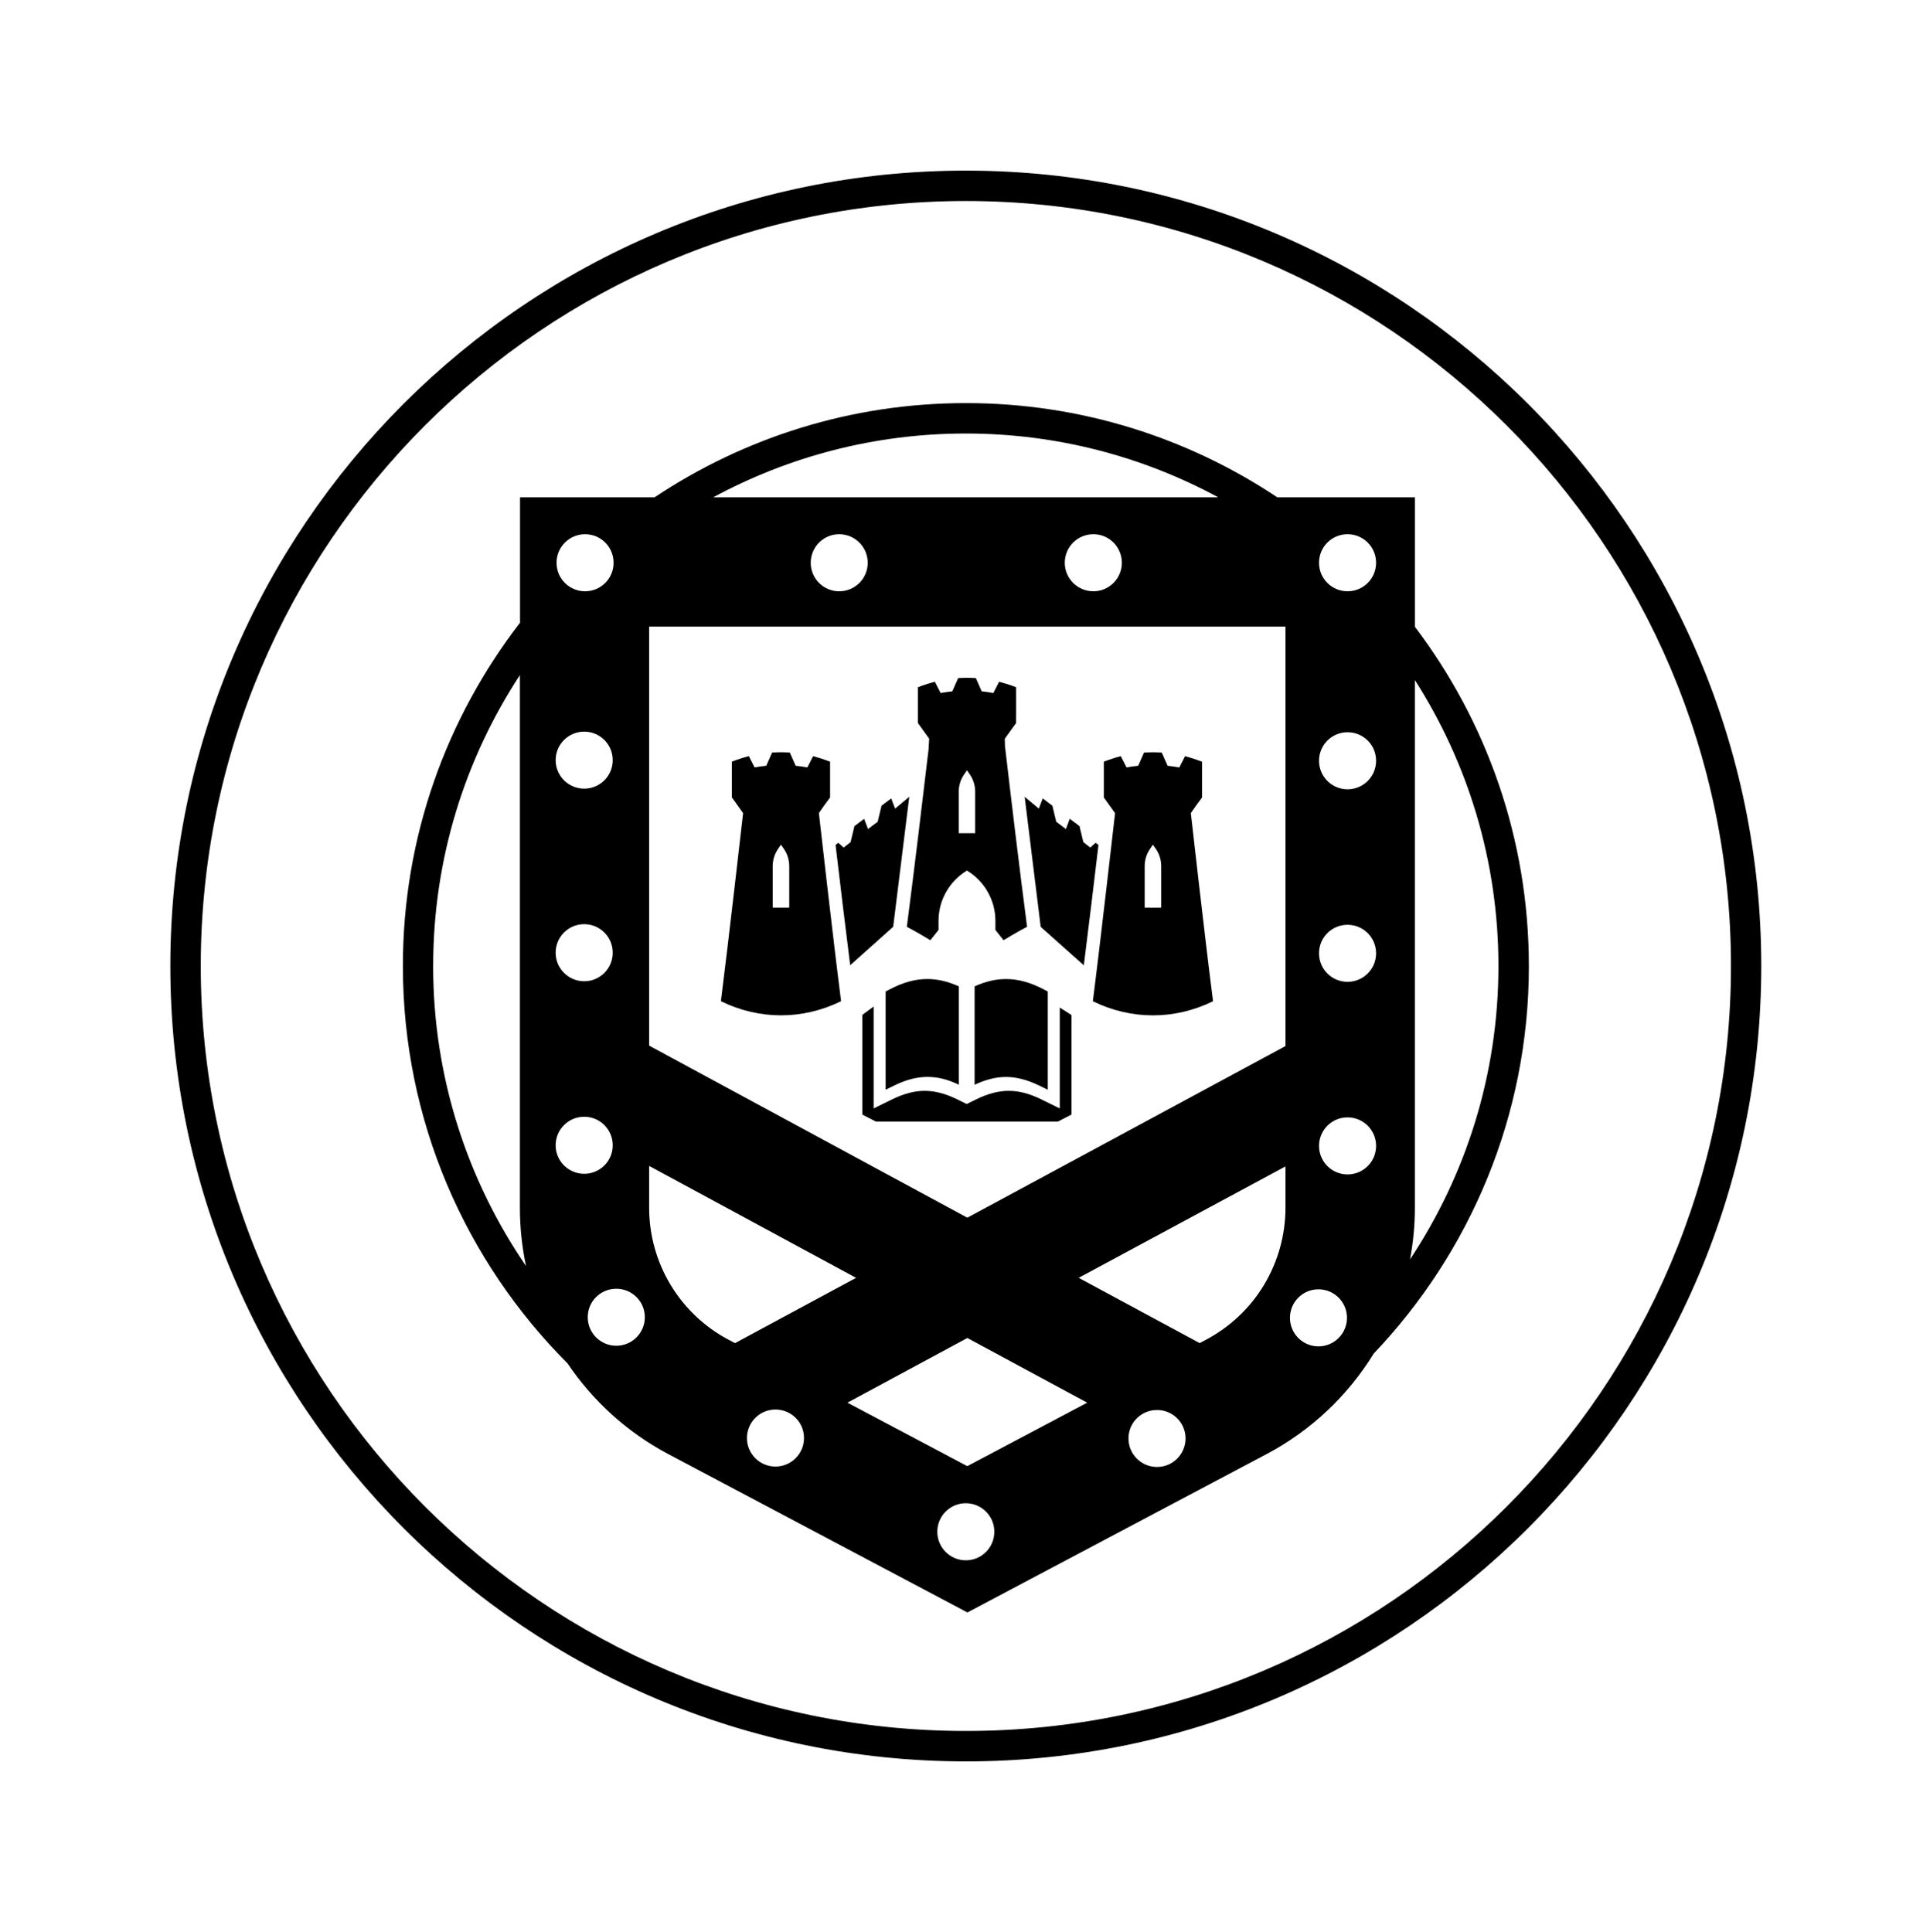 <?xml version="1.0" encoding="UTF-8" standalone="no"?>
<!DOCTYPE svg PUBLIC "-//W3C//DTD SVG 1.1//EN" "http://www.w3.org/Graphics/SVG/1.1/DTD/svg11.dtd">
<!-- Created with Vectornator (http://vectornator.io/) -->
<svg height="100%" stroke-miterlimit="10" style="fill-rule:nonzero;clip-rule:evenodd;stroke-linecap:round;stroke-linejoin:round;" version="1.1" viewBox="0 0 803 804" width="100%" xml:space="preserve" xmlns="http://www.w3.org/2000/svg" xmlns:vectornator="http://vectornator.io" xmlns:xlink="http://www.w3.org/1999/xlink">
<defs/>
<g id="Untitled" vectornator:layerName="Untitled">
<path d="M483.129 377.684C480.826 377.716 478.565 377.716 476.261 377.684L476.261 360.46C476.261 357.911 477.008 355.416 478.437 353.325C478.938 352.579 479.183 352.237 479.685 351.502C480.197 352.248 480.431 352.589 480.964 353.325C482.394 355.416 483.14 357.911 483.14 360.46L483.14 377.684L483.129 377.684ZM495.458 338.373C496.973 336.155 498.53 333.979 500.14 331.846L500.14 316.947C497.815 316.062 495.48 315.304 493.08 314.654C492.269 316.2 491.47 317.779 490.68 319.346C489.07 319.069 487.438 318.824 485.806 318.664C485.017 316.808 484.196 314.974 483.364 313.129C480.9 313.001 478.48 313.001 476.016 313.129C475.205 314.963 474.395 316.808 473.574 318.664C471.963 318.813 470.331 319.058 468.721 319.346C467.932 317.779 467.132 316.2 466.321 314.654C463.922 315.294 461.586 316.051 459.261 316.947L459.261 331.835L463.943 338.373C463.943 338.373 457.651 393.661 454.696 416.644C470.683 424.483 488.718 424.483 504.705 416.644C501.452 391.421 495.458 338.373 495.469 338.373M440.128 466.748L445.812 463.815L445.812 422.392L440.928 419.267L440.928 461.256L433.206 457.47C428.354 455.081 423.928 453.929 419.704 453.929C415.481 453.929 411.034 455.091 406.17 457.47L402.214 459.421L398.236 457.47C393.372 455.081 388.957 453.929 384.723 453.929C380.489 453.929 376.074 455.091 371.21 457.47L363.489 461.256L363.489 418.841L358.775 422.328L358.775 463.805L364.449 466.738M434.603 411.887C428.791 408.816 423.714 407.408 418.563 407.408C414.318 407.408 410.138 408.368 405.498 410.458L405.498 451.412C410.138 449.215 414.436 448.159 418.585 448.159C422.733 448.159 427.426 449.311 432.332 451.721L435.947 453.481L435.947 412.602L434.603 411.898L434.603 411.887ZM398.918 410.447C394.3 408.389 390.077 407.397 385.853 407.397C380.702 407.397 375.636 408.816 369.824 411.887L368.48 412.58L368.48 453.46L372.095 451.7C377.001 449.3 381.502 448.138 385.864 448.138C390.226 448.138 394.311 449.172 398.929 451.38L398.929 410.447M328.358 377.674C326.054 377.706 323.793 377.706 321.49 377.674L321.49 360.45C321.49 357.901 322.236 355.405 323.665 353.315C324.167 352.568 324.412 352.227 324.913 351.491C325.425 352.237 325.66 352.579 326.193 353.315C327.622 355.405 328.369 357.901 328.369 360.45L328.369 377.674L328.358 377.674ZM340.687 338.362C342.201 336.144 343.758 333.968 345.369 331.835L345.369 316.936C343.044 316.051 340.708 315.294 338.309 314.643C337.498 316.19 336.698 317.768 335.909 319.336C334.298 319.058 332.667 318.813 331.035 318.653C330.246 316.797 329.425 314.963 328.593 313.118C326.129 312.99 323.708 312.99 321.244 313.118C320.434 314.952 319.623 316.797 318.802 318.653C317.192 318.802 315.56 319.048 313.95 319.336C313.16 317.768 312.36 316.19 311.55 314.643C309.15 315.283 306.815 316.04 304.49 316.936L304.49 331.825C304.49 331.825 307.934 336.57 309.172 338.362C309.172 338.362 302.879 393.65 299.936 416.633C315.923 424.472 333.957 424.472 349.944 416.633C346.691 391.41 340.698 338.362 340.708 338.362M405.722 346.724C403.44 346.756 401.136 346.756 398.886 346.724L398.886 329.5C398.886 326.951 399.633 324.444 401.062 322.375C401.542 321.629 401.808 321.266 402.31 320.52C402.79 321.266 403.056 321.629 403.589 322.375C404.997 324.444 405.733 326.961 405.733 329.5L405.733 346.724L405.722 346.724ZM386.312 311.689L386.355 311.689C383.454 336.357 380.478 361.025 377.3 385.683C380.478 387.251 387.091 391.25 387.091 391.25L390.482 386.974L390.482 383.166C390.482 374.613 394.993 366.678 402.31 362.263C405.989 364.481 408.933 367.542 410.98 371.179C413.007 374.773 414.148 378.879 414.148 383.166L414.148 386.974L417.539 391.25C417.539 391.25 424.141 387.251 427.33 385.683C424.077 360.62 421.059 335.504 418.126 310.42L418.062 307.402L422.669 300.992C422.669 300.992 422.733 300.906 422.765 300.864L422.755 298.379C422.755 298.379 422.765 298.379 422.776 298.379L422.776 285.975C420.451 285.069 418.094 284.333 415.694 283.682C414.884 285.239 414.084 286.807 413.295 288.386C411.684 288.087 410.074 287.852 408.453 287.682C407.631 285.847 406.821 284.002 406.01 282.157C403.547 282.019 401.126 282.019 398.662 282.157C397.841 284.013 397.03 285.847 396.22 287.682C394.599 287.852 392.967 288.087 391.357 288.386C390.578 286.818 389.767 285.239 388.957 283.682C386.547 284.333 384.222 285.069 381.897 285.975L381.897 300.853L386.589 307.38L386.344 311.678L386.312 311.689ZM455.848 350.712L453.63 352.685L450.74 350.424L449.129 343.748L445.098 340.719L443.487 344.985L439.467 341.956L437.856 335.269L433.836 332.24L432.225 336.485L426.327 331.558L432.993 385.683L450.942 401.691C453.033 385.011 455.059 368.31 457.032 351.608L455.848 350.712ZM371.616 385.683L378.313 331.558L372.405 336.485L370.794 332.24L366.774 335.269L365.163 341.956L361.142 344.985L359.532 340.73L355.501 343.759L353.89 350.446L351.021 352.696L348.782 350.723L347.64 351.587C349.603 368.288 351.64 384.979 353.73 401.659L371.594 385.683L371.616 385.683ZM401.862 732.97C219.35 732.97 70.871 584.491 70.871 401.979C70.871 219.468 219.297 71 401.808 71C584.32 71 732.799 219.479 732.799 401.99C732.799 584.501 584.32 732.98 401.808 732.98L401.862 732.97ZM401.862 83.648C226.336 83.648 83.531 226.454 83.531 401.979C83.531 577.505 226.336 720.31 401.862 720.31C577.387 720.31 720.193 577.505 720.193 401.979C720.193 226.454 577.334 83.648 401.808 83.648L401.862 83.648ZM636.099 401.979C636.099 349.017 618.427 300.107 588.682 260.827L588.682 206.969L531.464 206.969C494.328 182.204 449.758 167.742 401.862 167.742C353.965 167.742 309.449 182.215 272.313 206.969L216.364 206.969L216.364 259.142C185.83 298.709 167.625 348.249 167.625 401.979C167.625 466.471 193.818 524.948 236.137 567.341C246.6 582.891 260.848 595.956 278.008 605.064L402.512 670.995L527.016 605.064C545.68 595.177 560.888 580.609 571.543 563.267C611.526 521.236 636.109 464.434 636.109 401.979L636.099 401.979ZM623.439 401.979C623.439 447.071 609.884 489.038 586.655 524.073C587.978 517.066 588.671 509.888 588.671 502.604L588.671 282.989C610.662 317.384 623.439 358.21 623.439 401.969L623.439 401.979ZM560.665 222.305C567.234 222.305 572.535 227.637 572.535 234.186C572.535 240.734 567.224 246.056 560.665 246.056C554.105 246.056 548.784 240.756 548.784 234.186C548.784 227.616 554.095 222.305 560.665 222.305ZM560.665 304.693C567.234 304.693 572.535 310.004 572.535 316.573C572.535 323.143 567.224 328.444 560.665 328.444C554.105 328.444 548.784 323.111 548.784 316.573C548.784 310.036 554.095 304.693 560.665 304.693ZM560.665 384.83C567.234 384.83 572.535 390.152 572.535 396.7C572.535 403.248 567.224 408.57 560.665 408.57C554.105 408.57 548.784 403.27 548.784 396.7C548.784 390.13 554.095 384.83 560.665 384.83ZM560.665 464.978C567.234 464.978 572.535 470.289 572.535 476.848C572.535 483.407 567.224 488.718 560.665 488.718C554.105 488.718 548.784 483.386 548.784 476.848C548.784 470.31 554.095 464.978 560.665 464.978ZM401.808 180.402C439.819 180.402 475.611 190.032 506.902 206.969L296.715 206.969C328.006 190.043 363.798 180.402 401.798 180.402L401.808 180.402ZM466.769 234.186C466.769 240.756 461.437 246.056 454.899 246.056C448.361 246.056 443.018 240.756 443.018 234.186C443.018 227.616 448.329 222.305 454.899 222.305C461.469 222.305 466.769 227.637 466.769 234.186ZM361.025 234.186C361.025 240.756 355.714 246.056 349.155 246.056C342.596 246.056 337.306 240.756 337.306 234.186C337.306 227.616 342.617 222.305 349.155 222.305C355.693 222.305 361.025 227.637 361.025 234.186ZM243.432 222.305C250.002 222.305 255.302 227.637 255.302 234.186C255.302 240.734 249.991 246.056 243.432 246.056C236.873 246.056 231.562 240.756 231.562 234.186C231.562 227.616 236.894 222.305 243.432 222.305ZM243.069 304.447C249.607 304.447 254.94 309.748 254.94 316.328C254.94 322.909 249.607 328.177 243.069 328.177C236.532 328.177 231.189 322.866 231.189 316.328C231.189 309.79 236.489 304.447 243.069 304.447ZM243.069 384.574C249.607 384.574 254.94 389.874 254.94 396.455C254.94 403.035 249.607 408.325 243.069 408.325C236.532 408.325 231.189 403.025 231.189 396.455C231.189 389.885 236.489 384.574 243.069 384.574ZM180.231 401.969C180.231 357.335 193.509 315.752 216.311 280.931L216.311 502.604C216.311 510.848 217.196 518.964 218.87 526.835C194.501 491.257 180.22 448.255 180.22 401.979L180.231 401.969ZM231.189 476.603C231.189 470.033 236.489 464.722 243.069 464.722C249.65 464.722 254.94 470.033 254.94 476.603C254.94 483.172 249.607 488.452 243.069 488.452C236.532 488.452 231.189 483.151 231.189 476.603ZM256.422 560.004C249.852 560.004 244.541 554.692 244.541 548.133C244.541 541.574 249.842 536.285 256.422 536.285C263.002 536.285 268.292 541.596 268.292 548.133C268.292 554.671 262.992 560.004 256.422 560.004ZM303.135 557.508C293.174 552.229 284.813 544.326 279 534.663C273.156 524.969 270.084 513.899 270.084 502.604L270.084 485.178L356.183 531.752L305.812 558.916L303.146 557.508L303.135 557.508ZM322.642 610.279C316.072 610.279 310.761 604.946 310.761 598.409C310.761 591.871 316.061 586.538 322.642 586.538C329.222 586.538 334.512 591.85 334.512 598.409C334.512 604.968 329.179 610.279 322.642 610.279ZM401.83 649.292C395.281 649.292 389.981 643.98 389.981 637.411C389.981 630.841 395.281 625.54 401.83 625.54C408.378 625.54 413.7 630.841 413.7 637.411C413.7 643.98 408.399 649.292 401.83 649.292ZM402.459 610.108L352.589 583.691L402.48 556.772L452.35 583.691L402.459 610.108ZM481.402 610.449C474.853 610.449 469.521 605.149 469.521 598.579C469.521 592.009 474.853 586.73 481.402 586.73C487.95 586.73 493.272 592.042 493.272 598.579C493.272 605.117 487.971 610.449 481.402 610.449ZM534.834 502.594C534.834 513.888 531.752 524.958 525.939 534.653C520.127 544.315 511.755 552.218 501.783 557.497L499.138 558.905L448.809 531.741L534.834 485.391L534.834 502.594ZM534.834 435.308L402.48 506.721L270.084 435.116L270.084 260.753L534.834 260.753L534.834 435.318L534.834 435.308ZM548.549 536.519C555.119 536.519 560.419 541.83 560.419 548.389C560.419 554.948 555.108 560.26 548.549 560.26C541.99 560.26 536.7 554.938 536.7 548.389C536.7 541.841 542.011 536.519 548.549 536.519Z" fill="#000000" fill-rule="evenodd" opacity="1" stroke="none"/>
</g>
</svg>
